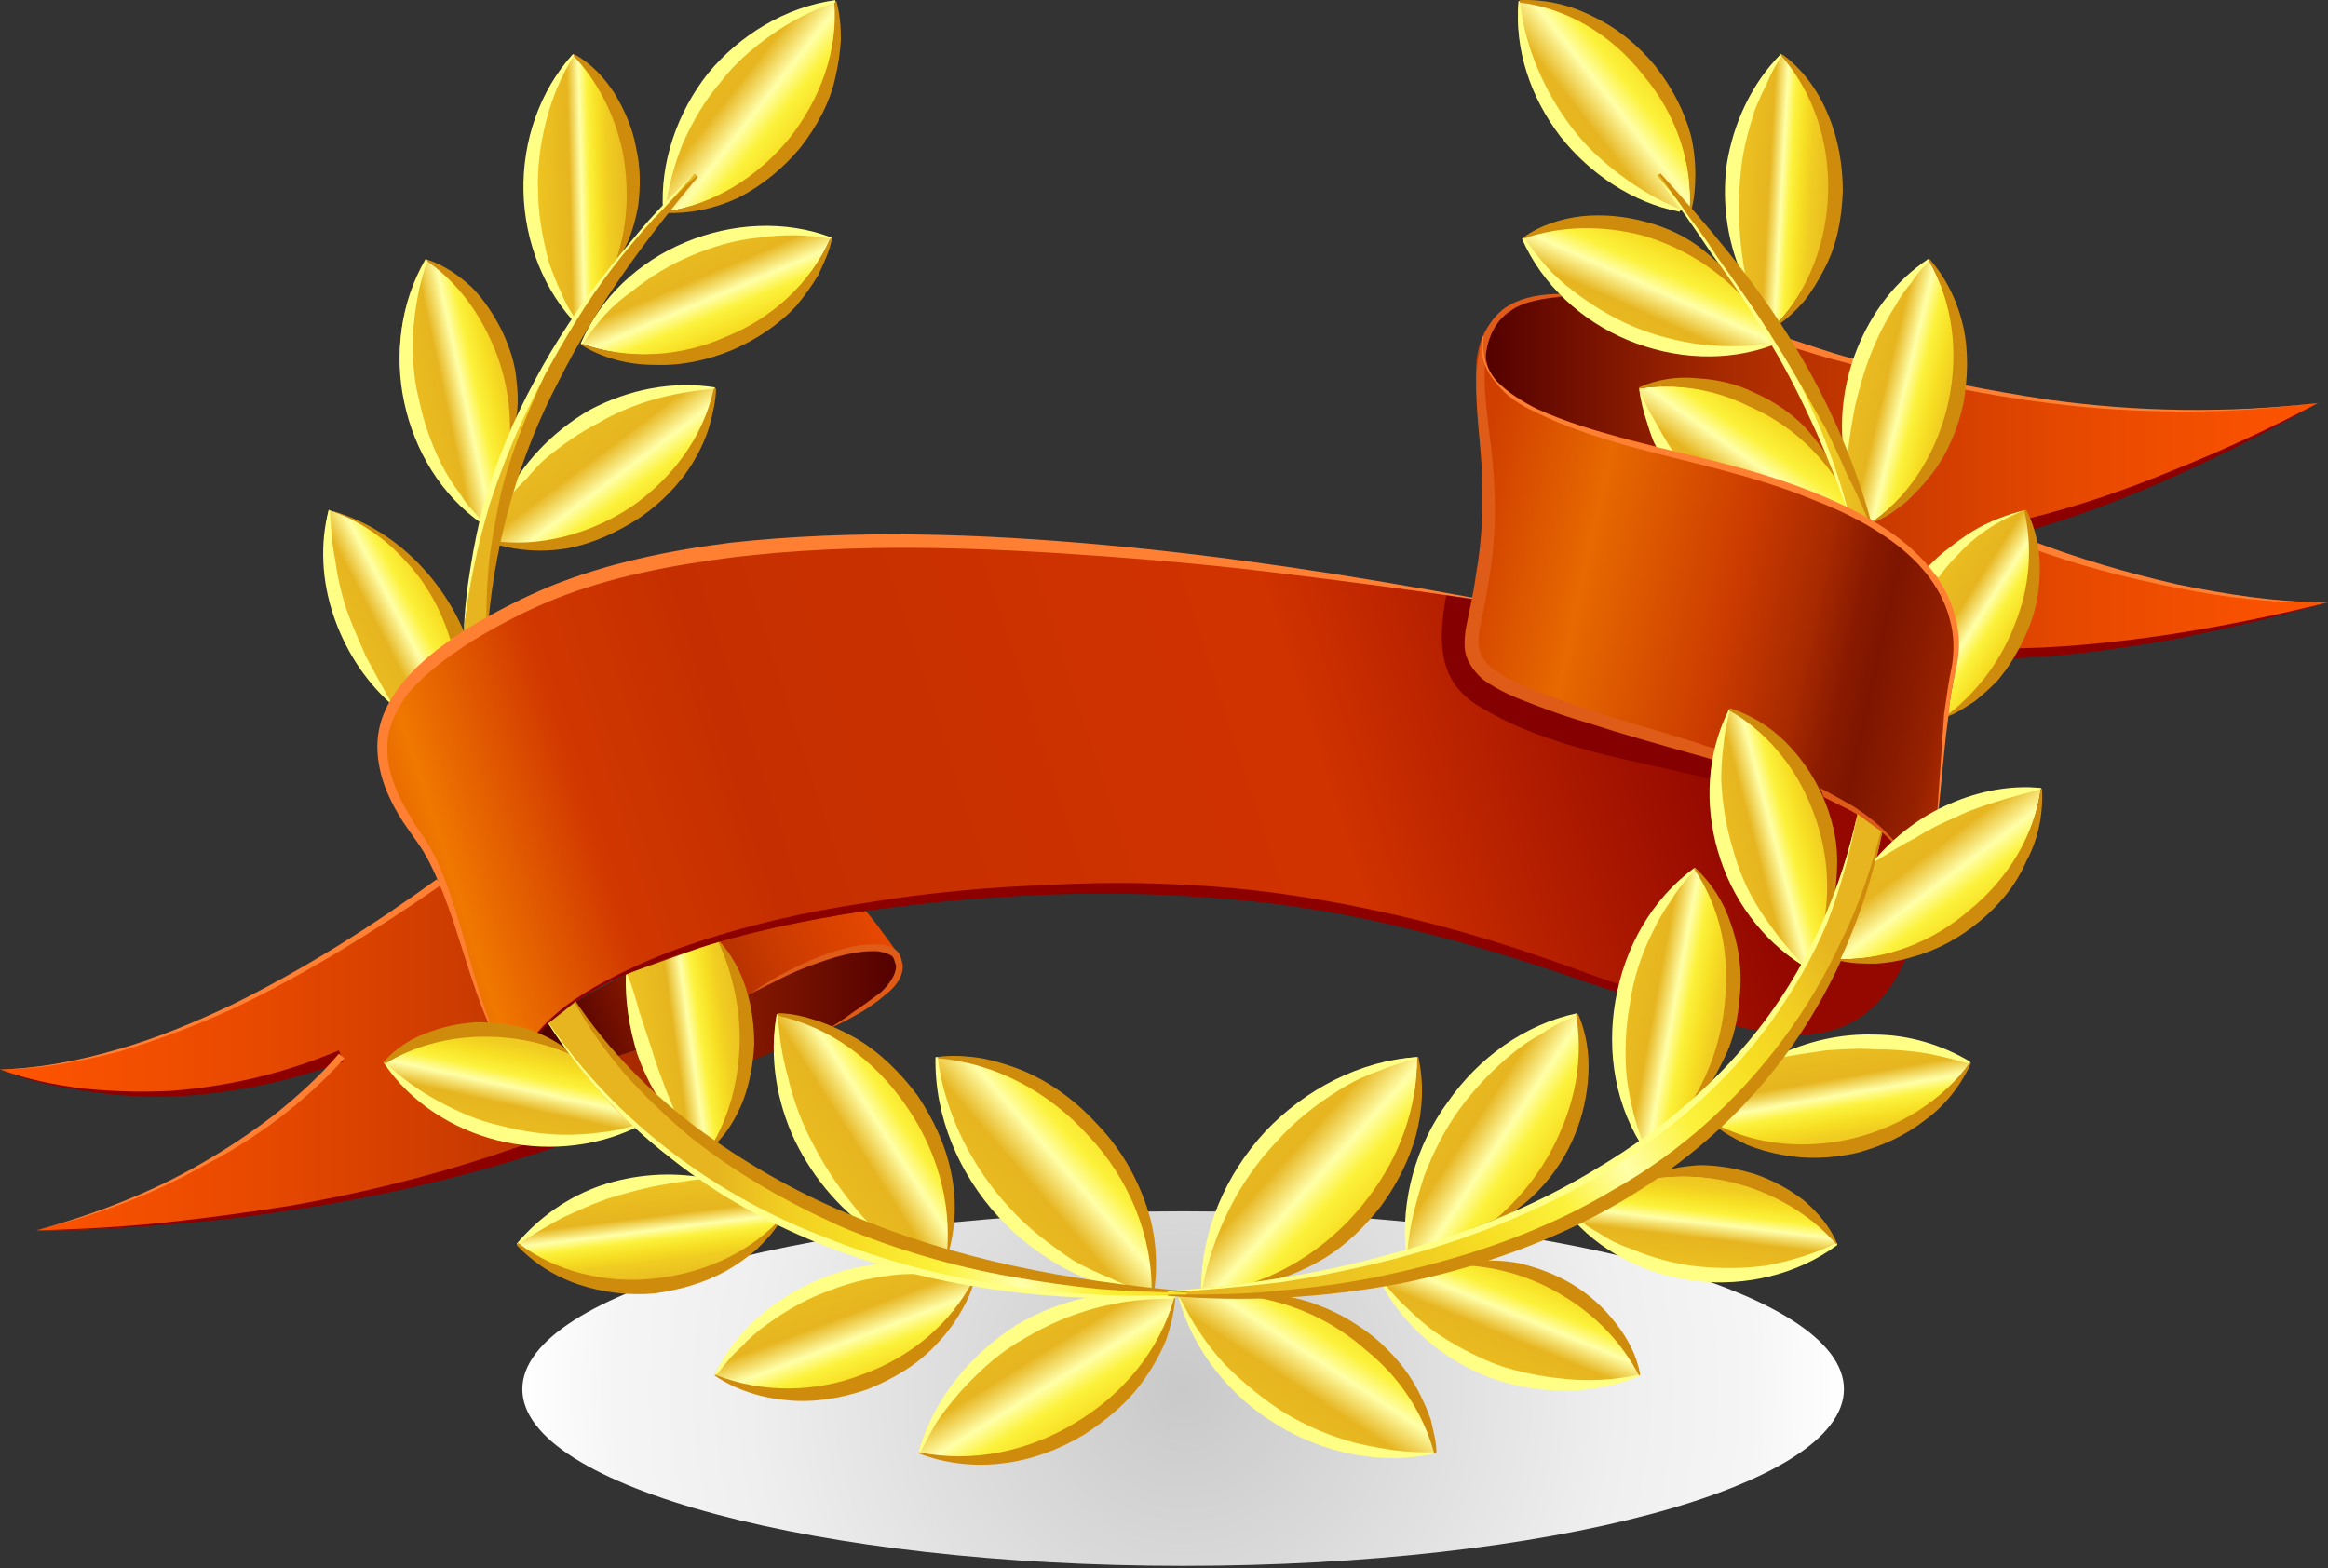 <svg width="187" height="126" viewBox="0 0 187 126" fill="none" xmlns="http://www.w3.org/2000/svg">
<rect x="0" y="0" width="187" height="126" fill="#333333" stroke="none"/>
<path d="M41.505 84.921C42.138 87.815 54.075 84.107 60.223 79.857C65.649 76.059 71.436 74.884 72.25 76.783C73.064 78.772 71.165 80.4 66.192 82.841C66.192 82.841 49.644 89.623 44.037 91.703C24.325 99.118 2.894 98.847 2.894 98.847C19.532 94.687 27.399 84.831 27.399 84.831C12.298 90.98 0 85.916 0 85.916C12.388 85.644 26.043 77.506 35.266 70.815L41.505 84.921Z" fill="url(#paint0_linear_351_2222)"/>
<path d="M41.506 84.921C41.867 87.905 54.075 84.107 60.224 79.857C65.649 76.059 70.894 75.426 72.25 76.782C72.25 76.782 70.351 74.07 69.537 73.165C69.537 73.165 60.133 74.431 53.351 77.054C46.569 79.585 41.415 83.564 41.506 84.921Z" fill="url(#paint1_linear_351_2222)"/>
<path d="M27.58 85.282C23.149 86.91 18.447 87.905 13.745 88.086C11.394 88.146 9.073 87.995 6.782 87.633C4.431 87.272 2.17 86.82 0 85.915C2.17 86.729 4.521 87.181 6.782 87.453C9.133 87.694 11.454 87.754 13.745 87.633C18.447 87.272 22.968 86.187 27.218 84.378L27.58 85.282Z" fill="#8C0000"/>
<path d="M44.58 92.155C38.069 94.415 30.112 96.224 23.42 97.219C19.984 97.761 16.578 98.153 13.202 98.394C9.766 98.665 6.33 98.846 2.894 98.846C6.33 98.756 9.766 98.575 13.202 98.213C16.578 97.852 19.954 97.4 23.33 96.857C30.021 95.681 36.713 93.963 43.042 91.612L44.58 92.155Z" fill="#8C0000"/>
<path d="M60.224 79.857C61.761 78.772 63.389 77.868 65.107 77.144C66.825 76.421 68.724 75.788 70.623 75.878C71.075 75.878 71.527 75.969 71.979 76.33C72.341 76.602 72.431 77.144 72.522 77.596C72.522 78.591 71.798 79.405 71.075 79.947C69.628 81.213 67.91 82.027 66.192 82.841C67.036 82.359 67.819 81.846 68.543 81.304C69.357 80.761 70.08 80.219 70.803 79.676C71.436 79.043 71.979 78.32 71.979 77.596C71.888 77.325 71.798 76.873 71.617 76.782C71.346 76.602 70.984 76.511 70.532 76.421C68.814 76.33 67.005 76.873 65.287 77.506C64.444 77.807 63.599 78.169 62.755 78.591C61.912 79.013 61.068 79.435 60.224 79.857Z" fill="#DE5C17"/>
<path d="M0 85.915C3.255 85.825 6.42 85.192 9.495 84.288C12.66 83.383 15.644 82.118 18.537 80.761C24.415 77.868 29.84 74.431 35.085 70.633L35.447 71.086C30.112 74.793 24.596 78.229 18.718 81.032C15.734 82.389 12.66 83.564 9.585 84.469C6.42 85.282 3.255 85.915 0 85.915Z" fill="#FF8033"/>
<path d="M2.894 98.847C7.505 97.581 12.027 95.862 16.096 93.511C18.206 92.306 20.195 90.979 22.064 89.533C23.872 88.086 25.681 86.458 27.218 84.65L27.67 85.011C26.043 86.82 24.234 88.448 22.335 89.894C20.406 91.341 18.387 92.607 16.276 93.692C12.117 96.043 7.596 97.671 2.894 98.847Z" fill="#FF8033"/>
<path d="M49.192 21.804C51.543 16.017 50.458 8.873 46.027 4.352C40.692 10.229 40.873 20.176 46.298 25.963C47.202 24.517 48.167 23.13 49.192 21.804Z" fill="url(#paint2_linear_351_2222)"/>
<path d="M49.553 20.719C50.458 18.006 50.548 14.931 50.005 12.128C49.373 9.235 48.016 6.522 46.027 4.442L46.117 4.352C47.474 5.075 48.559 6.25 49.373 7.516C50.186 8.873 50.819 10.32 51.091 11.857C51.452 13.394 51.452 14.931 51.272 16.469C51 18.006 50.548 19.543 49.644 20.809L49.553 20.719Z" fill="#CF8C0C"/>
<path d="M46.117 4.442C45.032 6.16 44.308 7.969 43.856 9.777C43.404 11.586 43.133 13.485 43.223 15.383C43.223 17.192 43.585 19.091 44.037 20.899C44.339 21.804 44.7 22.708 45.122 23.612C45.484 24.517 46.026 25.33 46.569 26.144L46.479 26.235C43.675 23.431 42.138 19.362 42.048 15.383C41.957 11.405 43.314 7.336 46.026 4.352L46.117 4.442Z" fill="#FFFF85"/>
<path d="M38.883 41.878C39.486 39.889 40.179 37.929 40.962 36C41.505 30.213 39.063 24.155 34.181 20.809C30.111 27.772 32.282 37.538 38.883 42.059C38.883 41.999 38.883 41.938 38.883 41.878Z" fill="url(#paint3_linear_351_2222)"/>
<path d="M40.963 35.006C41.053 32.293 40.511 29.58 39.335 27.139C38.159 24.607 36.441 22.436 34.181 20.899V20.809C35.627 21.261 36.803 22.075 37.888 23.07C38.883 24.064 39.697 25.33 40.33 26.596C40.963 27.953 41.415 29.309 41.505 30.756C41.686 32.203 41.596 33.649 41.053 35.006H40.963Z" fill="#CF8C0C"/>
<path d="M34.362 20.899C33.639 22.798 33.367 24.697 33.186 26.506C33.096 28.405 33.186 30.304 33.639 32.022C34 33.83 34.633 35.639 35.447 37.266C35.869 38.11 36.381 38.924 36.984 39.708C37.436 40.522 38.16 41.155 38.793 41.969L38.702 42.059C35.447 39.798 33.277 36.181 32.463 32.293C31.649 28.495 32.192 24.245 34.181 20.899H34.362Z" fill="#FFFF85"/>
<path d="M36.713 51.102C35.085 46.399 31.287 42.421 26.404 40.974C25.139 46.49 27.218 52.548 31.378 56.437L36.713 51.102Z" fill="url(#paint4_linear_351_2222)"/>
<path d="M26.495 40.974C26.585 42.421 26.676 43.777 26.947 45.133C27.128 46.46 27.429 47.756 27.851 49.022C28.303 50.288 28.846 51.463 29.388 52.729C30.021 53.905 30.654 55.08 31.378 56.346L31.287 56.437C29.208 54.538 27.67 52.096 26.766 49.383C25.862 46.671 25.681 43.687 26.404 40.974H26.495Z" fill="#FFFF85"/>
<path d="M36.17 51.373C35.446 49.022 34.271 46.852 32.553 45.043C30.925 43.234 28.845 41.788 26.404 40.974C31.287 42.24 35.356 46.128 37.345 50.921L36.17 51.373Z" fill="#CF8C0C"/>
<path d="M46.659 27.591C54.164 30.394 63.569 26.506 66.734 19.091C59.228 16.288 49.914 20.267 46.659 27.591Z" fill="url(#paint5_linear_351_2222)"/>
<path d="M46.659 27.591C50.457 28.948 54.707 28.676 58.324 27.049C61.941 25.602 65.106 22.799 66.734 19.091L66.824 19.182C66.643 20.176 66.191 21.081 65.739 22.075C65.196 22.98 64.594 23.824 63.93 24.607C62.484 26.145 60.675 27.32 58.776 28.134C56.787 28.948 54.707 29.4 52.537 29.309C50.457 29.309 48.377 28.767 46.659 27.682V27.591Z" fill="#CF8C0C"/>
<path d="M66.734 19.181C64.744 18.82 62.845 18.82 60.946 19.091C59.047 19.272 57.239 19.814 55.521 20.538C53.803 21.261 52.175 22.256 50.728 23.431C49.945 23.974 49.221 24.607 48.558 25.33C47.925 26.054 47.292 26.868 46.75 27.681L46.659 27.591C48.196 23.884 51.361 20.99 55.069 19.453C58.776 17.916 63.026 17.644 66.824 19.091L66.734 19.181Z" fill="#FFFF85"/>
<path d="M41.325 38.804C40.963 39.949 40.662 41.095 40.421 42.24C40.3 42.662 40.18 43.114 40.059 43.596C47.836 44.41 55.793 38.804 57.421 31.208C51.181 30.213 44.671 33.559 41.325 38.804Z" fill="url(#paint6_linear_351_2222)"/>
<path d="M39.426 43.416C43.314 44.049 47.474 42.873 50.729 40.703C53.984 38.442 56.516 35.096 57.33 31.208H57.511C57.511 32.203 57.24 33.288 56.968 34.283C56.667 35.247 56.245 36.182 55.702 37.086C54.617 38.894 53.08 40.432 51.362 41.607C49.553 42.783 47.564 43.687 45.575 44.049C43.495 44.41 41.325 44.23 39.426 43.596V43.416Z" fill="#CF8C0C"/>
<path d="M57.42 31.208C55.702 31.389 53.984 31.66 52.447 32.112C50.909 32.564 49.372 33.197 48.016 34.011C46.569 34.735 45.212 35.729 43.947 36.724C43.344 37.267 42.771 37.869 42.228 38.532C41.596 39.075 41.053 39.798 40.51 40.431L40.42 40.341C41.867 37.267 44.399 34.644 47.383 32.926C50.457 31.298 53.984 30.575 57.42 31.118V31.208Z" fill="#FFFF85"/>
<path d="M53.351 17.011C61.309 16.017 67.729 8.15 67.096 0.102C59.139 1.187 52.718 9.054 53.351 17.011Z" fill="url(#paint7_linear_351_2222)"/>
<path d="M53.351 17.011C57.329 16.469 60.856 14.208 63.388 11.134C65.829 8.059 67.367 4.081 67.005 0.102H67.186C67.457 1.096 67.547 2.091 67.547 3.176C67.487 4.201 67.336 5.226 67.095 6.251C66.643 8.331 65.558 10.229 64.292 11.857C62.936 13.485 61.308 14.841 59.409 15.836C57.51 16.74 55.43 17.192 53.351 17.102V17.011Z" fill="#CF8C0C"/>
<path d="M67.096 0.192C65.197 0.825 63.479 1.729 61.941 2.814C60.404 3.9 58.957 5.165 57.872 6.612C56.606 8.059 55.702 9.687 54.888 11.405C54.526 12.309 54.225 13.213 53.984 14.118C53.713 15.112 53.532 16.017 53.441 17.011H53.261C52.989 13.033 54.436 8.963 56.877 5.889C59.41 2.814 63.117 0.554 67.096 0.011V0.192Z" fill="#FFFF85"/>
<path d="M37.255 50.831C37.556 47.816 38.099 44.832 38.883 41.879C40.42 36.543 42.771 31.48 45.664 26.868C48.648 22.256 52.085 18.006 55.792 13.937L55.973 14.118C52.537 18.277 49.191 22.618 46.478 27.32C43.766 32.022 41.595 36.995 40.42 42.24C39.817 44.712 39.395 47.184 39.154 49.655L37.255 50.831Z" fill="url(#paint8_linear_351_2222)"/>
<path d="M37.255 50.831C37.315 49.082 37.496 47.334 37.797 45.586C38.069 43.868 38.43 42.059 38.883 40.432C39.877 36.995 41.234 33.74 42.952 30.575C44.579 27.501 46.569 24.517 48.739 21.804C49.824 20.418 50.939 19.061 52.085 17.735C53.29 16.409 54.526 15.143 55.792 13.937C51.09 19.182 46.75 24.698 43.404 30.847C41.776 33.921 40.42 37.176 39.335 40.522C38.34 43.868 37.617 47.304 37.255 50.831Z" fill="#FFFF85"/>
<path d="M56.064 14.208C51.814 19.272 47.835 24.697 44.851 30.665C41.777 36.543 39.878 43.054 39.245 49.745L39.064 49.655C39.064 48.027 39.154 46.309 39.335 44.681C39.576 42.993 39.878 41.305 40.239 39.617C41.053 36.362 42.319 33.197 43.766 30.123C45.394 27.139 47.112 24.245 49.192 21.532C50.217 20.206 51.301 18.91 52.447 17.644C53.623 16.468 54.708 15.203 55.974 14.117L56.064 14.208Z" fill="#CF8C0C"/>
<path style="mix-blend-mode:multiply" d="M148.117 111.597C148.117 119.464 124.335 125.793 95.037 125.793C65.739 125.793 41.957 119.464 41.957 111.597C41.957 103.73 65.739 97.309 95.037 97.309C124.335 97.309 148.117 103.73 148.117 111.597Z" fill="url(#paint9_radial_351_2222)"/>
<path d="M57.421 91.703C60.224 86.82 60.133 80.581 57.692 75.607L50.367 78.23C50.277 81.756 51.181 85.283 52.99 88.267C54.376 89.472 55.853 90.618 57.421 91.703Z" fill="url(#paint10_linear_351_2222)"/>
<path d="M57.149 92.065C58.596 89.623 59.319 86.82 59.41 83.926C59.5 81.123 58.867 78.23 57.691 75.607H57.782C58.777 76.692 59.5 78.049 59.952 79.496C60.404 80.942 60.585 82.48 60.585 83.926C60.495 85.464 60.223 87.001 59.681 88.448C59.138 89.804 58.324 91.16 57.239 92.155L57.149 92.065Z" fill="#CF8C0C"/>
<path d="M50.367 78.229C50.819 79.314 51.091 80.309 51.362 81.304C51.724 82.298 51.995 83.293 52.357 84.288C52.628 85.282 52.99 86.187 53.351 87.181C53.713 88.176 54.165 89.08 54.527 90.165L54.437 90.256C52.99 88.628 51.905 86.729 51.181 84.65C50.548 82.57 50.187 80.4 50.277 78.229H50.367Z" fill="#FFFF85"/>
<path d="M152.186 67.83C150.649 66.022 148.117 64.575 144.952 63.4L137.628 60.958C136.543 60.596 135.397 60.265 134.191 59.963C119.362 55.713 117.101 54.538 117.824 50.378C118.005 49.565 118.186 48.841 118.367 48.118C82.92 41.426 56.606 41.245 42.229 48.118C27.851 54.99 28.755 60.958 33.457 67.378C36.261 71.357 37.255 78.049 39.697 83.203L42.681 83.655C46.027 78.772 59.771 72.804 84.096 71.809C114.569 70.543 128.585 81.213 142.782 83.022C148.569 83.745 151.644 80.761 153.362 76.33V70.181L152.186 67.83Z" fill="url(#paint11_linear_351_2222)"/>
<path d="M137.447 62.586C131.207 61.048 124.425 60.144 118.91 56.798C115.292 54.719 115.564 51.192 116.197 47.666L118.367 48.118C117.734 50.921 117.553 53.362 120.356 54.99C125.058 57.703 130.936 58.788 136.181 60.325C136.663 60.446 137.175 60.596 137.718 60.777L137.447 62.586Z" fill="#850000"/>
<path d="M118.277 48.117C113.394 47.394 108.45 46.731 103.447 46.128C98.473 45.495 93.59 45.043 88.617 44.681C78.67 43.958 68.633 43.596 58.867 44.772C53.984 45.405 49.101 46.309 44.58 48.117C42.319 49.022 40.059 50.197 37.979 51.463C35.989 52.729 34 54.176 32.553 55.984C31.92 56.979 31.378 57.974 31.197 59.059C31.016 60.144 31.106 61.32 31.468 62.405C31.83 63.58 32.372 64.665 33.005 65.66C33.277 66.203 33.638 66.655 34 67.197C34.362 67.74 34.723 68.373 34.995 68.915C37.165 73.618 37.798 78.591 39.787 83.203H39.697C37.527 78.681 36.713 73.618 34.452 69.187C33.91 68.102 33.096 67.107 32.372 66.022C31.739 65.027 31.106 63.852 30.745 62.676C30.383 61.5 30.202 60.234 30.383 58.968C30.564 57.703 31.106 56.527 31.83 55.532C33.277 53.453 35.356 51.915 37.436 50.559C39.606 49.233 41.837 48.087 44.128 47.123C48.83 45.224 53.713 44.229 58.686 43.596C68.633 42.511 78.761 42.873 88.707 43.777C98.654 44.681 108.511 46.218 118.367 48.027L118.277 48.117Z" fill="#FF8033"/>
<path d="M130.394 79.857C129.429 79.556 128.495 79.254 127.591 78.953C122.979 77.325 118.277 75.878 113.484 74.703C108.722 73.497 103.899 72.683 99.016 72.261C89.25 71.357 79.394 71.809 69.628 73.165C64.835 73.889 59.952 74.884 55.341 76.421C52.99 77.144 50.639 78.049 48.468 79.134C46.389 80.309 44.218 81.665 42.772 83.655L42.681 83.564C44.128 81.575 46.208 80.128 48.378 78.953C50.548 77.777 52.809 76.782 55.16 75.969C59.862 74.341 64.655 73.256 69.537 72.532C74.421 71.719 79.394 71.267 84.277 71.086C89.25 70.814 94.133 70.905 99.107 71.357C103.99 71.809 108.873 72.713 113.756 73.889C118.548 75.064 123.25 76.602 127.862 78.32C128.706 78.621 129.58 78.923 130.484 79.224L130.394 79.857Z" fill="#8C0000"/>
<path d="M119.904 25.782C123.612 20.267 147.303 28.676 148.931 29.128L156.888 30.937C167.83 33.197 176.601 33.469 186.186 32.383C186.186 32.383 174.069 39.256 162.947 42.15L163.037 43.687C163.037 43.687 174.702 48.389 187 48.389C187 48.389 172.441 52.458 160.777 52.548C160.777 52.548 157.883 52.548 157.25 52.458C157.25 52.458 156.165 43.868 142.872 39.708C129.489 35.639 114.931 33.288 119.904 25.782Z" fill="url(#paint12_linear_351_2222)"/>
<path d="M119.904 25.782C116.92 32.836 125.963 33.921 138.713 37.357C148.66 40.07 159.149 44.862 156.979 54.267C156.346 57.07 156.075 61.048 155.623 65.118L152.186 67.83C150.649 66.022 148.117 64.575 144.952 63.4L137.628 60.958C136.543 60.596 135.397 60.265 134.192 59.963C119.362 55.713 117.101 54.538 117.825 50.378C118.638 46.309 119.633 43.506 118.91 34.825C118.548 31.118 118.006 27.862 119.904 25.782Z" fill="url(#paint13_linear_351_2222)"/>
<path d="M186.186 32.384C182.509 34.494 178.741 36.423 174.883 38.171C171.085 39.889 167.107 41.426 163.037 42.602L162.766 41.698C166.835 40.703 170.814 39.346 174.702 37.719C178.621 36.151 182.449 34.373 186.186 32.384Z" fill="#8C0000"/>
<path d="M149.292 29.4L148.569 29.219C146.76 28.767 145.042 28.224 143.324 27.681L143.505 27.139C145.223 27.681 146.941 28.314 148.659 28.767L149.564 28.947L149.292 29.4Z" fill="#FF8033"/>
<path d="M157.34 30.846C159.752 31.328 162.163 31.75 164.574 32.112C171.718 33.107 179.042 33.197 186.186 32.383C179.042 33.288 171.718 33.288 164.574 32.383C162.163 32.082 159.752 31.69 157.34 31.208V30.846Z" fill="#FF8033"/>
<path d="M187 48.389C182.72 49.595 178.41 50.619 174.069 51.463C169.729 52.187 165.298 52.82 160.867 52.91V52.096C165.208 52.096 169.638 51.644 173.979 51.011C178.319 50.348 182.66 49.474 187 48.389Z" fill="#8C0000"/>
<path d="M163.127 43.416C166.925 44.863 170.904 46.038 174.882 46.942C178.861 47.756 182.84 48.389 186.999 48.389C182.84 48.48 178.771 48.028 174.792 47.214C170.723 46.4 166.835 45.405 162.946 43.958L163.127 43.416Z" fill="#FF8033"/>
<path d="M137.628 61.048C137.085 60.868 136.573 60.717 136.09 60.596C133.197 59.782 130.303 58.969 127.5 58.064C126.053 57.642 124.636 57.16 123.25 56.618C121.803 56.075 120.447 55.532 119.181 54.628C118.638 54.176 118.096 53.543 117.824 52.82C117.553 52.096 117.644 51.282 117.734 50.559C118.005 49.112 118.367 47.666 118.548 46.219C119.09 43.235 119.181 40.251 119 37.267C118.819 34.282 118.277 31.299 118.819 28.314C119 26.868 119.814 25.421 121.08 24.607C122.436 23.793 123.973 23.612 125.42 23.612L125.601 23.793C124.154 23.974 122.436 24.155 121.351 24.969C120.175 25.692 119.542 27.049 119.362 28.405C119 31.299 119.633 34.192 119.904 37.176C120.176 40.251 120.175 43.325 119.633 46.309C119.452 47.846 119.09 49.293 118.819 50.74C118.638 52.096 118.91 52.91 119.904 53.724C120.899 54.447 122.255 55.08 123.612 55.623C124.998 56.105 126.385 56.587 127.771 57.07C130.574 57.974 133.468 58.788 136.362 59.692C136.844 59.873 137.326 60.024 137.808 60.144L137.628 61.048Z" fill="#DE5C17"/>
<path d="M146.218 63.309C147.123 63.791 147.997 64.274 148.841 64.756C150.107 65.57 151.373 66.564 152.277 67.74L152.186 67.83C151.192 66.745 149.926 65.841 148.66 65.118C147.936 64.756 147.213 64.394 146.49 64.032L146.218 63.309Z" fill="#DE5C17"/>
<path d="M142.781 25.963C148.207 20.176 148.388 10.229 143.053 4.352C138.622 8.873 137.537 16.017 139.888 21.804C140.913 23.13 141.877 24.517 142.781 25.963Z" fill="url(#paint14_linear_351_2222)"/>
<path d="M140.25 22.798C138.803 19.814 138.261 16.469 138.713 13.123C139.255 9.868 140.702 6.703 143.053 4.352L143.144 4.442C142.692 5.165 142.239 5.889 141.968 6.612C141.606 7.336 141.275 8.059 140.973 8.782C140.521 10.229 140.069 11.767 139.888 13.304C139.707 14.841 139.617 16.378 139.707 18.006C139.798 19.543 139.979 21.171 140.34 22.798H140.25Z" fill="#FFFF85"/>
<path d="M143.144 4.352C144.771 5.527 146.037 7.245 146.851 9.235C147.665 11.133 148.027 13.304 148.027 15.383C147.936 17.554 147.575 19.634 146.58 21.532C146.098 22.497 145.555 23.371 144.952 24.155C144.229 24.969 143.505 25.692 142.601 26.235V26.144C145.314 23.341 146.761 19.362 146.851 15.383C146.942 11.405 145.676 7.426 143.053 4.442L143.144 4.352Z" fill="#CF8C0C"/>
<path d="M154.899 20.809C150.106 24.155 147.574 30.213 148.117 35.91C148.9 37.839 149.594 39.768 150.197 41.697L150.468 41.878C156.888 37.357 158.968 27.681 154.899 20.809Z" fill="url(#paint15_linear_351_2222)"/>
<path d="M154.99 20.809C156.346 22.346 157.25 24.245 157.702 26.234C158.154 28.314 158.064 30.394 157.702 32.474C157.25 34.463 156.436 36.453 155.17 38.08C154.507 38.924 153.814 39.678 153.091 40.341C152.277 40.974 151.463 41.607 150.468 41.968V41.878C153.633 39.617 155.713 36 156.527 32.203C157.341 28.405 156.888 24.245 154.899 20.899L154.99 20.809Z" fill="#CF8C0C"/>
<path d="M148.207 37.085C147.665 34.011 148.026 30.846 149.202 27.953C150.377 25.059 152.276 22.527 154.899 20.809L154.989 20.899C154.446 21.532 153.904 22.075 153.542 22.708C153.06 23.25 152.638 23.853 152.276 24.516C151.462 25.782 150.829 27.048 150.287 28.405C149.744 29.761 149.383 31.117 149.021 32.564C148.75 34.011 148.478 35.458 148.388 37.085H148.207Z" fill="#FFFF85"/>
<path d="M162.676 40.974C159.782 41.878 157.16 43.687 155.261 46.038C156.979 48.298 157.702 51.011 156.979 54.266C156.798 55.231 156.617 56.316 156.436 57.522C161.41 53.724 164.122 47.032 162.676 40.974Z" fill="url(#paint16_linear_351_2222)"/>
<path d="M162.766 40.974C163.489 42.33 163.851 44.048 163.851 45.676C163.851 47.304 163.58 48.931 162.947 50.469C162.314 52.006 161.5 53.453 160.415 54.719C159.812 55.321 159.209 55.864 158.606 56.346C157.883 56.798 157.25 57.251 156.526 57.522L156.436 57.431C158.878 55.532 160.776 53.001 161.862 50.107C163.037 47.213 163.308 43.958 162.585 40.974H162.766Z" fill="#CF8C0C"/>
<path d="M154.809 45.586C155.351 45.043 155.894 44.501 156.527 44.048C157.13 43.566 157.762 43.114 158.426 42.692C159.782 41.878 161.229 41.336 162.676 40.974C161.229 41.516 159.963 42.24 158.787 43.144C158.185 43.626 157.642 44.139 157.16 44.681C156.617 45.224 156.165 45.766 155.713 46.399L154.809 45.586Z" fill="#FFFF85"/>
<path d="M148.298 40.793C148.117 40.07 147.906 39.376 147.665 38.713C144.319 33.469 137.899 30.213 131.66 31.208C132.112 33.017 132.835 34.644 133.83 36.181C135.397 36.543 137.025 36.935 138.713 37.357C142.059 38.261 145.495 39.346 148.479 40.883L148.298 40.793Z" fill="url(#paint17_linear_351_2222)"/>
<path d="M131.66 31.117C133.106 30.485 134.734 30.213 136.362 30.394C137.989 30.485 139.527 30.846 140.973 31.57C142.42 32.203 143.777 33.107 144.952 34.282C145.495 34.885 145.977 35.488 146.399 36.091C146.851 36.814 147.213 37.447 147.484 38.261L147.394 38.352C145.676 35.82 143.234 33.83 140.521 32.655C137.809 31.298 134.734 30.756 131.66 31.208V31.117Z" fill="#CF8C0C"/>
<path d="M133.378 36.453C133.106 36.001 132.926 35.73 132.745 35.277C132.564 34.795 132.413 34.343 132.293 33.921C131.991 33.017 131.78 32.112 131.66 31.208C131.961 32.052 132.353 32.866 132.835 33.65C133.287 34.464 133.92 35.639 134.463 36.362L133.378 36.453Z" fill="#FFFF85"/>
<path d="M135.729 17.011C127.771 16.017 121.351 8.15 121.984 0.102C130.032 1.187 136.362 9.054 135.729 17.011Z" fill="url(#paint18_linear_351_2222)"/>
<path d="M122.074 0.011C124.064 -0.079 126.143 0.373 128.042 1.368C129.941 2.272 131.569 3.628 132.925 5.256C134.282 6.974 135.276 8.873 135.819 10.862C136.06 11.887 136.181 12.942 136.181 14.027C136.181 15.022 136.09 16.107 135.819 17.011H135.729C136 13.033 134.553 9.054 132.021 6.07C129.58 2.905 125.963 0.644 121.984 0.192L122.074 0.011Z" fill="#CF8C0C"/>
<path d="M134.915 17.011C131.117 16.288 127.681 13.937 125.33 10.953C122.978 7.878 121.622 3.99 121.984 0.102H122.074C122.255 1.096 122.345 2.001 122.617 2.905C122.858 3.809 123.159 4.683 123.521 5.527C124.244 7.245 125.149 8.783 126.234 10.229C127.319 11.676 128.675 12.942 130.122 14.027C131.569 15.112 133.196 16.107 135.005 16.831L134.915 17.011Z" fill="#FFFF85"/>
<path d="M142.421 27.591C134.915 30.394 125.602 26.506 122.346 19.091C129.852 16.288 139.165 20.267 142.421 27.591Z" fill="url(#paint19_linear_351_2222)"/>
<path d="M142.511 27.682C138.713 29.128 134.463 28.857 130.755 27.32C127.048 25.783 123.883 22.889 122.255 19.182L122.436 19.091C122.979 19.905 123.612 20.719 124.245 21.442C124.908 22.166 125.601 22.799 126.325 23.341C127.862 24.517 129.489 25.512 131.208 26.235C132.926 26.958 134.734 27.41 136.633 27.682C138.532 27.863 140.431 27.863 142.42 27.591L142.511 27.682Z" fill="#FFFF85"/>
<path d="M122.346 19.091C123.703 18.096 125.421 17.554 127.048 17.373C128.766 17.192 130.575 17.373 132.203 17.825C133.921 18.277 135.458 19 136.814 20.085C137.477 20.628 138.11 21.201 138.713 21.804C139.256 22.437 139.798 23.16 140.16 23.883L140.07 23.974C137.899 21.532 135.006 19.814 131.931 18.91C128.766 18.096 125.421 18.096 122.346 19.181V19.091Z" fill="#CF8C0C"/>
<path d="M148.297 40.793C147.031 36.091 145.133 31.57 142.601 27.32C139.888 22.618 136.633 18.277 133.106 14.118L133.287 13.937C136.994 18.006 140.521 22.256 143.414 26.868C146.399 31.48 148.75 36.543 150.196 41.879L148.297 40.793Z" fill="url(#paint20_linear_351_2222)"/>
<path d="M148.297 40.793C147.875 39.527 147.423 38.322 146.941 37.176C146.459 35.971 145.946 34.795 145.404 33.65C144.319 31.299 143.143 29.038 141.787 26.868C140.521 24.698 139.074 22.527 137.537 20.448C136.813 19.362 136.09 18.307 135.367 17.283C134.583 16.258 133.829 15.203 133.106 14.118C136.452 18.096 139.617 22.166 142.239 26.596C144.952 31.027 147.032 35.82 148.388 40.793H148.297Z" fill="#FFFF85"/>
<path d="M133.378 13.937C137.085 18.006 140.612 22.166 143.596 26.868C146.489 31.48 148.84 36.543 150.287 41.879H150.106C149.564 40.612 149.021 39.347 148.388 38.171C147.846 36.905 147.273 35.669 146.67 34.464C145.314 32.112 144.048 29.762 142.601 27.501C141.154 25.15 139.617 22.98 137.989 20.719C137.266 19.573 136.482 18.458 135.638 17.373C134.915 16.288 134.011 15.113 133.287 14.027L133.378 13.937Z" fill="#CF8C0C"/>
<path d="M119.181 27.049C119 28.405 119.362 29.671 120.266 30.666C121.17 31.57 122.346 32.293 123.431 32.836C125.782 33.921 128.314 34.644 130.846 35.368C135.91 36.634 140.973 37.628 145.856 39.618C148.298 40.612 150.649 41.788 152.638 43.325C154.718 44.953 156.527 47.123 157.069 49.655C157.431 50.921 157.431 52.277 157.16 53.543C156.888 54.809 156.617 56.075 156.527 57.432C156.165 59.964 155.984 62.586 155.713 65.118H155.622C155.803 62.586 155.984 59.964 156.165 57.341C156.346 56.075 156.527 54.719 156.798 53.453C156.979 52.277 156.979 51.011 156.617 49.745C155.984 47.304 154.356 45.315 152.367 43.777C150.378 42.24 148.027 41.065 145.676 40.16C140.883 38.171 135.729 37.176 130.755 35.82C128.223 35.096 125.691 34.283 123.34 33.107C122.165 32.565 120.989 31.841 120.176 30.756C119.271 29.761 118.819 28.405 119.09 27.049H119.181Z" fill="#FF8033"/>
<path d="M55.974 94.596C50.638 93.963 45.032 95.772 41.505 99.931C47.654 104.453 57.059 103.639 62.394 98.304C60.163 97.219 58.023 95.983 55.974 94.596Z" fill="url(#paint21_linear_351_2222)"/>
<path d="M56.516 94.687C55.16 94.867 53.803 95.048 52.447 95.32C51.181 95.591 49.915 95.953 48.739 96.314C47.474 96.766 46.298 97.309 45.122 97.852C43.947 98.484 42.771 99.208 41.596 99.931H41.505C43.314 97.761 45.665 96.133 48.287 95.229C51 94.325 53.803 94.144 56.516 94.596V94.687Z" fill="#FFFF85"/>
<path d="M41.596 99.841C44.67 102.192 48.649 103.097 52.356 102.735C56.154 102.373 59.952 100.836 62.575 98.033L62.665 98.123C62.122 99.027 61.489 99.66 60.766 100.384C59.982 101.047 59.169 101.62 58.325 102.102C56.516 103.097 54.527 103.639 52.537 103.91C50.458 104.091 48.378 103.82 46.479 103.187C44.58 102.554 42.862 101.469 41.505 100.022L41.596 99.841Z" fill="#CF8C0C"/>
<path d="M70.984 101.649C65.378 102.102 59.952 105.357 57.42 110.421C64.745 113.586 74.149 110.24 77.947 103.277C75.596 102.855 73.275 102.313 70.984 101.649Z" fill="url(#paint22_linear_351_2222)"/>
<path d="M78.218 102.825C76.229 102.373 74.24 102.283 72.341 102.373C70.442 102.554 68.543 102.916 66.734 103.639C64.926 104.272 63.298 105.176 61.67 106.352C60.887 106.894 60.163 107.527 59.5 108.251C58.777 108.884 58.144 109.698 57.511 110.511L57.42 110.421C59.139 106.714 62.575 104.001 66.373 102.554C70.17 101.107 74.511 101.017 78.309 102.644L78.218 102.825Z" fill="#FFFF85"/>
<path d="M57.42 110.421C61.218 111.958 65.559 111.868 69.266 110.421C73.064 109.064 76.41 106.352 78.218 102.735H78.309C78.037 103.82 77.585 104.724 77.043 105.628C76.5 106.532 75.837 107.376 75.053 108.16C73.607 109.697 71.708 110.782 69.718 111.596C67.638 112.32 65.468 112.681 63.389 112.501C61.218 112.32 59.139 111.687 57.42 110.511V110.421Z" fill="#CF8C0C"/>
<path d="M87.713 104.272C81.293 105.538 75.596 110.331 73.788 116.66C82.468 118.559 92.053 112.772 94.405 104.272C94.163 104.212 93.922 104.182 93.681 104.182C91.692 104.302 89.703 104.332 87.713 104.272Z" fill="url(#paint23_linear_351_2222)"/>
<path d="M94.405 104.362C92.144 104.272 90.064 104.543 87.984 105.086C85.995 105.628 84.096 106.442 82.288 107.527C80.479 108.522 78.942 109.878 77.495 111.416C76.772 112.199 76.109 113.013 75.506 113.857C74.873 114.761 74.421 115.756 73.878 116.751L73.788 116.66C74.963 112.41 77.947 108.793 81.655 106.442C85.452 104.181 90.064 103.277 94.405 104.181V104.362Z" fill="#FFFF85"/>
<path d="M73.788 116.66C78.128 117.564 82.649 116.57 86.357 114.309C90.155 112.048 93.139 108.522 94.314 104.272H94.405C94.314 105.447 94.043 106.532 93.681 107.617C93.259 108.642 92.717 109.637 92.053 110.602C90.788 112.5 88.979 114.038 86.99 115.304C85 116.479 82.83 117.293 80.479 117.564C78.218 117.836 75.867 117.564 73.788 116.75V116.66Z" fill="#CF8C0C"/>
<path d="M68.814 97.851C71.165 98.876 73.606 99.75 76.138 100.474C76.862 91.974 70.803 83.293 62.394 81.484C61.399 87.543 64.112 93.963 68.814 97.851Z" fill="url(#paint24_linear_351_2222)"/>
<path d="M76.048 100.836C76.5 96.495 75.144 92.155 72.702 88.719C70.261 85.192 66.644 82.479 62.394 81.575L62.484 81.394C63.569 81.394 64.654 81.666 65.739 82.027C66.764 82.389 67.759 82.841 68.723 83.384C70.713 84.559 72.34 86.187 73.697 87.995C74.963 89.894 75.957 91.974 76.409 94.235C76.862 96.405 76.771 98.666 76.138 100.836H76.048Z" fill="#CF8C0C"/>
<path d="M62.484 81.484C62.575 83.293 62.846 84.921 63.298 86.548C63.66 88.116 64.202 89.653 64.926 91.16C65.649 92.607 66.463 94.053 67.458 95.41C67.94 96.073 68.452 96.736 68.995 97.399C69.537 98.032 70.171 98.665 70.803 99.298L70.713 99.389C67.729 97.49 65.378 94.777 63.841 91.612C62.394 88.538 61.761 84.921 62.394 81.484H62.484Z" fill="#FFFF85"/>
<path d="M88.255 103.006C89.702 103.187 91.149 103.368 92.596 103.549C92.505 94.144 84.548 85.644 75.234 84.921C75.053 92.969 80.75 100.384 88.255 103.006Z" fill="url(#paint25_linear_351_2222)"/>
<path d="M92.505 103.91C92.596 99.208 90.606 94.596 87.441 91.251C84.276 87.724 79.936 85.373 75.234 85.011V84.921C76.409 84.74 77.675 84.83 78.851 85.011C80.057 85.252 81.232 85.614 82.377 86.096C84.638 87.091 86.627 88.628 88.255 90.437C89.973 92.245 91.239 94.415 92.053 96.767C92.867 99.027 93.048 101.559 92.686 103.91H92.505Z" fill="#CF8C0C"/>
<path d="M75.325 84.921C75.596 87.272 76.32 89.442 77.314 91.522C78.309 93.511 79.575 95.41 81.112 97.038C82.559 98.666 84.368 100.022 86.266 101.288C87.231 101.83 88.256 102.313 89.341 102.735C90.335 103.277 91.421 103.549 92.596 103.82V104.001C87.894 103.639 83.463 101.288 80.208 97.761C77.043 94.325 75.054 89.713 75.144 84.921H75.325Z" fill="#FFFF85"/>
<path d="M49.191 88.809C47.986 87.483 46.84 86.097 45.755 84.65C41.053 82.57 35.266 82.66 30.835 85.373C35.175 91.612 44.218 93.783 51 90.527C50.397 89.985 49.794 89.412 49.191 88.809Z" fill="url(#paint26_linear_351_2222)"/>
<path d="M45.936 84.74C43.495 83.655 40.872 83.203 38.34 83.293C35.718 83.383 33.096 84.107 30.925 85.463L30.835 85.282C31.739 84.288 32.915 83.474 34.181 83.022C35.537 82.479 36.893 82.208 38.25 82.117C39.697 82.117 41.053 82.298 42.409 82.66C43.675 83.112 44.941 83.745 45.936 84.649V84.74Z" fill="#CF8C0C"/>
<path d="M30.925 85.373C32.282 86.639 33.819 87.724 35.356 88.538C36.894 89.352 38.521 90.075 40.239 90.437C41.957 90.889 43.766 91.16 45.484 91.16C46.388 91.16 47.292 91.1 48.197 90.979C49.101 90.889 50.005 90.708 50.909 90.437L51 90.618C47.564 92.245 43.585 92.516 39.968 91.612C36.351 90.708 32.915 88.538 30.835 85.373H30.925Z" fill="#FFFF85"/>
<path d="M143.325 84.65C142.3 86.097 141.154 87.483 139.889 88.809C139.286 89.412 138.713 89.985 138.17 90.527C144.862 93.783 153.904 91.612 158.245 85.373C153.814 82.66 148.117 82.57 143.325 84.65Z" fill="url(#paint27_linear_351_2222)"/>
<path d="M142.692 84.83C145.133 83.655 147.846 83.022 150.559 83.112C153.272 83.112 155.984 83.926 158.245 85.282V85.463C156.889 85.102 155.623 84.74 154.357 84.559C153.091 84.378 151.825 84.288 150.559 84.288C149.293 84.197 148.027 84.288 146.671 84.378C145.405 84.559 144.139 84.74 142.782 85.011L142.692 84.83Z" fill="#FFFF85"/>
<path d="M158.335 85.373C157.521 87.181 156.255 88.809 154.627 89.984C153 91.251 151.191 92.064 149.202 92.607C147.212 93.059 145.133 93.149 143.234 92.788C142.209 92.607 141.244 92.336 140.34 91.974C139.436 91.522 138.532 91.07 137.808 90.437L137.899 90.346C141.244 92.064 145.223 92.336 148.93 91.431C152.547 90.527 155.984 88.447 158.244 85.373H158.335Z" fill="#CF8C0C"/>
<path d="M133.106 94.596C131.057 95.983 128.917 97.219 126.686 98.304C132.112 103.639 141.425 104.453 147.574 99.931C144.138 95.772 138.441 93.963 133.106 94.596Z" fill="url(#paint28_linear_351_2222)"/>
<path d="M147.574 100.022C144.409 102.373 140.25 103.368 136.271 102.916C132.292 102.463 128.404 100.565 125.872 97.4H125.962C126.776 97.942 127.5 98.575 128.404 99.027C129.188 99.57 130.032 99.992 130.936 100.293C132.654 101.017 134.553 101.559 136.361 101.74C138.26 101.921 140.159 101.921 141.968 101.65C143.867 101.288 145.675 100.745 147.574 99.841V100.022Z" fill="#FFFF85"/>
<path d="M132.202 94.596C133.559 93.963 135.005 93.692 136.543 93.602C137.989 93.602 139.527 93.873 140.973 94.325C142.33 94.777 143.686 95.501 144.862 96.405C146.037 97.399 147.032 98.575 147.574 99.931H147.484C145.676 97.852 143.234 96.314 140.612 95.41C137.899 94.506 135.005 94.234 132.293 94.777L132.202 94.596Z" fill="#CF8C0C"/>
<path d="M118.096 101.649C115.805 102.313 113.484 102.855 111.133 103.277C114.931 110.24 124.335 113.586 131.66 110.421C129.128 105.357 123.702 102.102 118.096 101.649Z" fill="url(#paint29_linear_351_2222)"/>
<path d="M131.75 110.511C127.952 112.139 123.611 112.048 119.723 110.692C115.925 109.245 112.58 106.442 110.771 102.735H110.861C111.585 103.548 112.127 104.272 112.941 104.995C113.604 105.658 114.328 106.291 115.111 106.894C116.649 107.979 118.367 108.884 120.175 109.607C121.984 110.24 123.883 110.602 125.782 110.782C127.681 110.963 129.67 110.873 131.659 110.421L131.75 110.511Z" fill="#FFFF85"/>
<path d="M117.463 101.469C118.91 101.197 120.537 101.197 121.984 101.469C123.521 101.83 124.968 102.373 126.325 103.187C127.681 104.001 128.856 105.086 129.761 106.261C130.755 107.527 131.479 108.883 131.75 110.421L131.66 110.511C130.303 107.889 128.224 105.719 125.692 104.181C123.25 102.644 120.357 101.74 117.463 101.649V101.469Z" fill="#CF8C0C"/>
<path d="M101.367 104.272C99.378 104.332 97.388 104.302 95.399 104.182C95.158 104.182 94.947 104.212 94.766 104.272C97.117 112.772 106.612 118.559 115.293 116.66C113.484 110.331 107.787 105.538 101.367 104.272Z" fill="url(#paint30_linear_351_2222)"/>
<path d="M115.293 116.75C111.043 117.745 106.341 116.75 102.634 114.49C98.836 112.229 95.852 108.522 94.676 104.272H94.767C95.309 105.266 95.761 106.171 96.394 107.075C96.997 107.979 97.66 108.823 98.384 109.607C99.831 111.054 101.458 112.41 103.176 113.495C104.985 114.58 106.884 115.394 108.963 115.937C110.953 116.389 113.033 116.75 115.293 116.66V116.75Z" fill="#FFFF85"/>
<path d="M100.644 104C102.362 103.91 104.171 104.181 105.798 104.814C107.516 105.447 109.054 106.351 110.5 107.527C111.857 108.702 113.032 110.059 113.846 111.596C114.268 112.38 114.63 113.194 114.931 114.038C115.112 114.942 115.383 115.756 115.383 116.66L115.203 116.75C114.298 113.405 112.309 110.511 109.687 108.431C107.155 106.171 103.99 104.724 100.644 104.181V104Z" fill="#CF8C0C"/>
<path d="M144.771 77.506C145.434 76.3 146.037 75.034 146.58 73.708C146.64 73.648 146.67 73.588 146.67 73.527C147.665 67.198 144.59 60.144 138.894 56.98C135.457 64.033 138.17 73.347 144.771 77.506Z" fill="url(#paint31_linear_351_2222)"/>
<path d="M144.862 77.597C141.516 75.517 139.075 72.171 137.99 68.373C136.905 64.666 137.086 60.506 138.894 56.98H138.984C138.713 57.974 138.532 58.878 138.442 59.873C138.321 60.777 138.261 61.712 138.261 62.676C138.351 64.485 138.623 66.293 139.165 68.102C139.617 69.82 140.341 71.538 141.335 73.075C142.33 74.612 143.506 76.15 144.862 77.506V77.597Z" fill="#FFFF85"/>
<path d="M138.984 56.889C140.612 57.432 142.149 58.336 143.415 59.602C144.681 60.868 145.675 62.315 146.399 63.942C147.122 65.57 147.574 67.379 147.574 69.097C147.574 70.001 147.514 70.875 147.394 71.719C147.213 72.623 147.032 73.437 146.67 74.251L146.489 74.16C147.122 70.905 146.67 67.469 145.314 64.394C144.048 61.41 141.787 58.698 138.894 57.07L138.984 56.889Z" fill="#CF8C0C"/>
<path d="M136.091 88.267C139.527 82.751 139.798 75.245 136.181 69.73C129.58 74.612 127.681 84.65 131.751 91.703C133.258 90.618 134.704 89.472 136.091 88.267Z" fill="url(#paint32_linear_351_2222)"/>
<path d="M132.202 92.517C129.761 88.99 129.037 84.559 129.761 80.4C130.484 76.15 132.654 72.261 136.091 69.73L136.181 69.82C135.458 70.634 134.825 71.357 134.282 72.261C133.679 73.105 133.167 73.98 132.745 74.884C131.841 76.692 131.208 78.591 130.936 80.581C130.575 82.48 130.484 84.559 130.665 86.549C130.936 88.538 131.388 90.527 132.293 92.517H132.202Z" fill="#FFFF85"/>
<path d="M136.182 69.73C137.448 70.905 138.442 72.442 138.985 74.07C139.618 75.788 139.889 77.597 139.799 79.315C139.708 81.123 139.437 82.932 138.714 84.559C138.352 85.343 137.96 86.097 137.538 86.82C136.995 87.543 136.453 88.267 135.82 88.809L135.729 88.719C137.538 86.006 138.533 82.66 138.623 79.315C138.804 75.969 137.99 72.623 136.091 69.82L136.182 69.73Z" fill="#CF8C0C"/>
<path d="M120.356 97.851C124.968 93.963 127.681 87.543 126.686 81.484C118.367 83.293 112.218 91.974 113.032 100.474C115.503 99.75 117.945 98.876 120.356 97.851Z" fill="url(#paint33_linear_351_2222)"/>
<path d="M112.942 100.655C112.49 96.405 113.756 91.974 116.288 88.538C118.729 85.011 122.437 82.299 126.687 81.394V81.575C125.692 81.937 124.788 82.389 123.883 83.022C122.979 83.504 122.135 84.077 121.351 84.74C119.814 86.006 118.367 87.543 117.192 89.171C116.016 90.799 115.112 92.607 114.389 94.506C113.756 96.495 113.213 98.485 113.032 100.655H112.942Z" fill="#FFFF85"/>
<path d="M126.776 81.484C127.409 82.931 127.68 84.649 127.59 86.277C127.499 87.995 127.137 89.623 126.505 91.16C125.872 92.697 124.967 94.144 123.792 95.41C123.249 96.013 122.646 96.555 121.983 97.038C121.35 97.49 120.627 98.032 119.903 98.303L119.813 98.213C122.254 96.224 124.244 93.601 125.419 90.708C126.685 87.814 127.137 84.559 126.595 81.484H126.776Z" fill="#CF8C0C"/>
<path d="M100.915 103.006C108.33 100.384 114.027 92.969 113.846 84.921C104.532 85.644 96.665 94.144 96.484 103.549C97.992 103.368 99.468 103.187 100.915 103.006Z" fill="url(#paint34_linear_351_2222)"/>
<path d="M96.484 103.549C96.484 98.846 98.474 94.325 101.639 90.889C104.804 87.543 109.234 85.192 113.846 84.921L113.936 85.011C112.761 85.283 111.676 85.644 110.591 86.096C109.566 86.458 108.571 86.94 107.607 87.543C105.708 88.719 103.99 90.075 102.543 91.703C101.006 93.331 99.74 95.139 98.745 97.128C97.75 99.118 97.027 101.197 96.575 103.549H96.484Z" fill="#FFFF85"/>
<path d="M113.936 84.921C114.388 87.001 114.297 89.081 113.755 91.16C113.212 93.15 112.218 95.139 110.952 96.857C109.686 98.485 108.149 100.022 106.34 101.107C105.436 101.65 104.501 102.102 103.537 102.463C102.452 102.825 101.548 103.096 100.462 103.187V103.096C104.26 101.83 107.606 99.299 109.957 96.134C112.399 92.969 113.845 88.99 113.845 84.921H113.936Z" fill="#CF8C0C"/>
<path d="M151.191 66.835C150.649 69.488 149.865 72.11 148.84 74.703C146.851 79.857 143.776 84.74 139.888 88.809C137.899 90.889 135.728 92.697 133.468 94.325C131.207 95.953 128.766 97.399 126.234 98.575C121.08 100.926 115.744 102.554 110.228 103.367C104.803 104.272 99.287 104.453 93.771 104.091V103.729C99.287 103.367 104.622 102.554 109.867 101.288C115.021 100.022 120.175 98.213 124.877 95.862C127.228 94.656 129.489 93.27 131.659 91.703C133.83 90.256 135.819 88.538 137.718 86.729C141.516 83.022 144.5 78.591 146.58 73.708C147.755 71.085 148.569 68.282 149.202 65.389L151.191 66.835Z" fill="url(#paint35_linear_351_2222)"/>
<path d="M46.207 80.49C47.714 82.721 49.432 84.8 51.362 86.729C53.261 88.538 55.34 90.256 57.42 91.703C59.59 93.27 61.881 94.657 64.292 95.862C68.995 98.213 74.058 100.022 79.303 101.288C84.457 102.554 89.883 103.368 95.308 103.729V104.091C89.883 104.453 84.276 104.272 78.851 103.368C73.335 102.554 68 100.926 62.936 98.575C60.404 97.4 57.963 95.953 55.612 94.325C53.321 92.697 51.181 90.859 49.191 88.809C47.262 86.76 45.544 84.559 44.037 82.208L46.207 80.49Z" fill="url(#paint36_linear_351_2222)"/>
<path d="M95.308 104.091C85.542 104.814 75.686 103.639 66.553 100.203C61.941 98.394 57.601 96.043 53.803 92.969C49.915 89.984 46.659 86.277 44.037 82.208V82.117C49.553 90.256 57.691 96.224 66.734 99.57C71.255 101.378 75.957 102.554 80.75 103.277C83.161 103.639 85.573 103.88 87.984 104C90.395 104.121 92.837 104.121 95.308 104V104.091Z" fill="#FFFF85"/>
<path d="M46.208 80.4C48.831 84.288 52.176 87.724 55.884 90.527C59.681 93.331 63.751 95.682 68.091 97.49C76.681 101.198 85.995 102.916 95.309 103.729V103.82C92.958 103.82 90.607 103.729 88.256 103.549C85.905 103.307 83.554 102.976 81.203 102.554C76.591 101.74 71.979 100.384 67.639 98.575C63.208 96.586 59.048 94.235 55.341 91.251C53.533 89.713 51.815 88.086 50.187 86.277C48.65 84.469 47.293 82.57 46.118 80.49L46.208 80.4Z" fill="#CF8C0C"/>
<path d="M93.771 103.729C99.829 103.277 105.888 102.373 111.675 100.745C117.553 99.208 123.25 96.947 128.404 93.782C133.558 90.708 138.26 86.729 141.877 81.846C145.494 76.963 147.936 71.266 149.202 65.389C148.659 68.373 147.845 71.357 146.76 74.16C145.585 76.963 144.048 79.585 142.239 82.117C138.622 87.091 133.92 91.07 128.675 94.325C123.431 97.399 117.734 99.66 111.766 101.197C108.872 101.921 105.888 102.554 102.904 103.006C99.89 103.367 96.876 103.639 93.861 103.82L93.771 103.729Z" fill="#FFFF85"/>
<path d="M151.191 66.836C150.016 72.985 147.574 78.862 143.957 84.017C140.34 89.171 135.548 93.421 130.122 96.586C124.697 99.751 118.728 101.83 112.579 103.096C106.34 104.272 100.101 104.634 93.771 104.091L93.861 104.001C96.936 104.001 100.101 104.001 103.175 103.639C106.25 103.368 109.324 102.916 112.399 102.192C118.367 100.836 124.335 98.756 129.579 95.591C134.915 92.607 139.526 88.448 143.234 83.474C145.042 81.033 146.67 78.32 147.936 75.517C149.292 72.804 150.287 69.82 151.101 66.745L151.191 66.836Z" fill="#CF8C0C"/>
<path d="M150.649 69.096C150.167 71.025 149.564 72.894 148.841 74.703C148.539 75.486 148.208 76.27 147.846 77.054C155.532 77.234 162.947 70.995 163.942 63.309C158.878 62.947 153.905 65.298 150.649 69.096Z" fill="url(#paint37_linear_351_2222)"/>
<path d="M164.033 63.4C164.123 65.298 163.761 67.378 162.767 69.187C161.953 71.086 160.596 72.713 159.059 73.979C157.432 75.336 155.623 76.33 153.634 76.873C152.669 77.174 151.674 77.355 150.65 77.415C149.655 77.415 148.66 77.415 147.666 77.144V77.054C151.554 77.144 155.352 75.607 158.245 73.075C161.229 70.634 163.4 67.197 163.942 63.309L164.033 63.4Z" fill="#CF8C0C"/>
<path d="M150.558 69.097C152.186 67.198 154.266 65.57 156.617 64.575C158.877 63.581 161.5 63.038 163.941 63.309V63.4C162.675 63.761 161.5 64.033 160.415 64.394C159.239 64.756 158.154 65.118 157.069 65.66C155.984 66.112 154.899 66.655 153.904 67.288C152.819 67.831 151.824 68.464 150.649 69.187L150.558 69.097Z" fill="#FFFF85"/>
<defs>
<linearGradient id="paint0_linear_351_2222" x1="-0.027" y1="70.839" x2="72.437" y2="70.839" gradientUnits="userSpaceOnUse">
<stop stop-color="#FF5500"/>
<stop offset="0.293" stop-color="#E74900"/>
<stop offset="0.517" stop-color="#CB3B00"/>
<stop offset="0.707" stop-color="#A82A00"/>
<stop offset="1" stop-color="#520000"/>
</linearGradient>
<linearGradient id="paint1_linear_351_2222" x1="43.24" y1="77.949" x2="78.133" y2="62.6" gradientUnits="userSpaceOnUse">
<stop stop-color="#520000"/>
<stop offset="0.293" stop-color="#A82A00"/>
<stop offset="0.483" stop-color="#CB3B00"/>
<stop offset="0.707" stop-color="#E74900"/>
<stop offset="1" stop-color="#FF5500"/>
</linearGradient>
<linearGradient id="paint2_linear_351_2222" x1="42.131" y1="3.785" x2="50.421" y2="3.58" gradientUnits="userSpaceOnUse">
<stop offset="0.115" stop-color="#EDC321"/>
<stop offset="0.403" stop-color="#E6B520"/>
<stop offset="0.517" stop-color="#FFFFA9"/>
<stop offset="0.597" stop-color="#FCF23C"/>
<stop offset="0.692" stop-color="#F7DF23"/>
<stop offset="0.771" stop-color="#F1CE22"/>
<stop offset="1" stop-color="#E6B520"/>
</linearGradient>
<linearGradient id="paint3_linear_351_2222" x1="26.957" y1="17.469" x2="40.347" y2="14.584" gradientUnits="userSpaceOnUse">
<stop offset="0.115" stop-color="#EDC321"/>
<stop offset="0.403" stop-color="#E6B520"/>
<stop offset="0.517" stop-color="#FFFFA9"/>
<stop offset="0.597" stop-color="#FCF23C"/>
<stop offset="0.692" stop-color="#F7DF23"/>
<stop offset="0.771" stop-color="#F1CE22"/>
<stop offset="1" stop-color="#E6B520"/>
</linearGradient>
<linearGradient id="paint4_linear_351_2222" x1="18.541" y1="41.837" x2="32.98" y2="34.348" gradientUnits="userSpaceOnUse">
<stop offset="0.115" stop-color="#EDC321"/>
<stop offset="0.403" stop-color="#E6B520"/>
<stop offset="0.517" stop-color="#FFFFA9"/>
<stop offset="0.597" stop-color="#FCF23C"/>
<stop offset="0.692" stop-color="#F7DF23"/>
<stop offset="0.771" stop-color="#F1CE22"/>
<stop offset="1" stop-color="#E6B520"/>
</linearGradient>
<linearGradient id="paint5_linear_351_2222" x1="57.735" y1="14.363" x2="64.197" y2="29.69" gradientUnits="userSpaceOnUse">
<stop offset="0.115" stop-color="#EDC321"/>
<stop offset="0.403" stop-color="#E6B520"/>
<stop offset="0.517" stop-color="#FFFFA9"/>
<stop offset="0.597" stop-color="#FCF23C"/>
<stop offset="0.692" stop-color="#F7DF23"/>
<stop offset="0.771" stop-color="#F1CE22"/>
<stop offset="1" stop-color="#E6B520"/>
</linearGradient>
<linearGradient id="paint6_linear_351_2222" x1="49.348" y1="25.651" x2="61.19" y2="41.463" gradientUnits="userSpaceOnUse">
<stop offset="0.115" stop-color="#EDC321"/>
<stop offset="0.403" stop-color="#E6B520"/>
<stop offset="0.517" stop-color="#FFFFA9"/>
<stop offset="0.597" stop-color="#FCF23C"/>
<stop offset="0.692" stop-color="#F7DF23"/>
<stop offset="0.771" stop-color="#F1CE22"/>
<stop offset="1" stop-color="#E6B520"/>
</linearGradient>
<linearGradient id="paint7_linear_351_2222" x1="60.096" y1="-8.19" x2="76.922" y2="5.067" gradientUnits="userSpaceOnUse">
<stop offset="0.115" stop-color="#EDC321"/>
<stop offset="0.403" stop-color="#E6B520"/>
<stop offset="0.517" stop-color="#FFFFA9"/>
<stop offset="0.597" stop-color="#FCF23C"/>
<stop offset="0.692" stop-color="#F7DF23"/>
<stop offset="0.771" stop-color="#F1CE22"/>
<stop offset="1" stop-color="#E6B520"/>
</linearGradient>
<linearGradient id="paint8_linear_351_2222" x1="37.255" y1="13.943" x2="56.011" y2="13.943" gradientUnits="userSpaceOnUse">
<stop offset="0.184" stop-color="#E6B520"/>
<stop offset="0.254" stop-color="#F1CD22"/>
<stop offset="0.338" stop-color="#F7DF23"/>
<stop offset="0.428" stop-color="#FCF23C"/>
<stop offset="0.517" stop-color="#FFFFA9"/>
<stop offset="0.597" stop-color="#FCF23C"/>
<stop offset="0.692" stop-color="#F7DF23"/>
<stop offset="0.766" stop-color="#F1CE22"/>
<stop offset="1" stop-color="#E6B520"/>
</linearGradient>
<radialGradient id="paint9_radial_351_2222" cx="0" cy="0" r="1" gradientUnits="userSpaceOnUse" gradientTransform="translate(95.034 111.575) scale(53.077 53.077)">
<stop stop-color="#C9C9C9"/>
<stop offset="0.657" stop-color="#EFEFEF"/>
<stop offset="0.856" stop-color="#F5F5F5"/>
<stop offset="1" stop-color="white"/>
</radialGradient>
<linearGradient id="paint10_linear_351_2222" x1="48.428" y1="74.53" x2="59.424" y2="72.996" gradientUnits="userSpaceOnUse">
<stop offset="0.115" stop-color="#EDC321"/>
<stop offset="0.403" stop-color="#E6B520"/>
<stop offset="0.517" stop-color="#FFFFA9"/>
<stop offset="0.597" stop-color="#FCF23C"/>
<stop offset="0.692" stop-color="#F7DF23"/>
<stop offset="0.771" stop-color="#F1CE22"/>
<stop offset="1" stop-color="#E6B520"/>
</linearGradient>
<linearGradient id="paint11_linear_351_2222" x1="20.468" y1="63.956" x2="153.086" y2="21.053" gradientUnits="userSpaceOnUse">
<stop stop-color="#C93200"/>
<stop offset="0.094" stop-color="#F07800"/>
<stop offset="0.179" stop-color="#D13800"/>
<stop offset="0.269" stop-color="#C52F00"/>
<stop offset="0.587" stop-color="#D13300"/>
<stop offset="0.806" stop-color="#940800"/>
</linearGradient>
<linearGradient id="paint12_linear_351_2222" x1="118.908" y1="23.908" x2="186.958" y2="23.908" gradientUnits="userSpaceOnUse">
<stop stop-color="#520000"/>
<stop offset="0.293" stop-color="#A82A00"/>
<stop offset="0.483" stop-color="#CB3B00"/>
<stop offset="0.707" stop-color="#E74900"/>
<stop offset="1" stop-color="#FF5500"/>
</linearGradient>
<linearGradient id="paint13_linear_351_2222" x1="123.203" y1="17.713" x2="165.047" y2="26.914" gradientUnits="userSpaceOnUse">
<stop stop-color="#D03E00"/>
<stop offset="0.234" stop-color="#E76900"/>
<stop offset="0.517" stop-color="#CB3B00"/>
<stop offset="0.667" stop-color="#A82A00"/>
<stop offset="0.751" stop-color="#891A00"/>
<stop offset="0.806" stop-color="#7E1500"/>
<stop offset="0.876" stop-color="#8A1B00"/>
<stop offset="0.935" stop-color="#962100"/>
<stop offset="1" stop-color="#B32F00"/>
</linearGradient>
<linearGradient id="paint14_linear_351_2222" x1="139.142" y1="2.582" x2="148.161" y2="3.091" gradientUnits="userSpaceOnUse">
<stop offset="0.115" stop-color="#EDC321"/>
<stop offset="0.403" stop-color="#E6B520"/>
<stop offset="0.517" stop-color="#FFFFA9"/>
<stop offset="0.597" stop-color="#FCF23C"/>
<stop offset="0.692" stop-color="#F7DF23"/>
<stop offset="0.771" stop-color="#F1CE22"/>
<stop offset="1" stop-color="#E6B520"/>
</linearGradient>
<linearGradient id="paint15_linear_351_2222" x1="149.754" y1="14.163" x2="163.18" y2="17.405" gradientUnits="userSpaceOnUse">
<stop offset="0.115" stop-color="#EDC321"/>
<stop offset="0.403" stop-color="#E6B520"/>
<stop offset="0.517" stop-color="#FFFFA9"/>
<stop offset="0.597" stop-color="#FCF23C"/>
<stop offset="0.692" stop-color="#F7DF23"/>
<stop offset="0.771" stop-color="#F1CE22"/>
<stop offset="1" stop-color="#E6B520"/>
</linearGradient>
<linearGradient id="paint16_linear_351_2222" x1="161.552" y1="31.282" x2="174.089" y2="39.272" gradientUnits="userSpaceOnUse">
<stop offset="0.115" stop-color="#EDC321"/>
<stop offset="0.403" stop-color="#E6B520"/>
<stop offset="0.517" stop-color="#FFFFA9"/>
<stop offset="0.597" stop-color="#FCF23C"/>
<stop offset="0.692" stop-color="#F7DF23"/>
<stop offset="0.771" stop-color="#F1CE22"/>
<stop offset="1" stop-color="#E6B520"/>
</linearGradient>
<linearGradient id="paint17_linear_351_2222" x1="129.577" y1="41.773" x2="141.076" y2="25.567" gradientUnits="userSpaceOnUse">
<stop offset="0.115" stop-color="#EDC321"/>
<stop offset="0.403" stop-color="#E6B520"/>
<stop offset="0.517" stop-color="#FFFFA9"/>
<stop offset="0.597" stop-color="#FCF23C"/>
<stop offset="0.692" stop-color="#F7DF23"/>
<stop offset="0.771" stop-color="#F1CE22"/>
<stop offset="1" stop-color="#E6B520"/>
</linearGradient>
<linearGradient id="paint18_linear_351_2222" x1="112.156" y1="5.049" x2="130.016" y2="-8.915" gradientUnits="userSpaceOnUse">
<stop offset="0.115" stop-color="#EDC321"/>
<stop offset="0.403" stop-color="#E6B520"/>
<stop offset="0.517" stop-color="#FFFFA9"/>
<stop offset="0.597" stop-color="#FCF23C"/>
<stop offset="0.692" stop-color="#F7DF23"/>
<stop offset="0.771" stop-color="#F1CE22"/>
<stop offset="1" stop-color="#E6B520"/>
</linearGradient>
<linearGradient id="paint19_linear_351_2222" x1="124.467" y1="30.034" x2="132.097" y2="12.952" gradientUnits="userSpaceOnUse">
<stop offset="0.115" stop-color="#EDC321"/>
<stop offset="0.403" stop-color="#E6B520"/>
<stop offset="0.517" stop-color="#FFFFA9"/>
<stop offset="0.597" stop-color="#FCF23C"/>
<stop offset="0.692" stop-color="#F7DF23"/>
<stop offset="0.771" stop-color="#F1CE22"/>
<stop offset="1" stop-color="#E6B520"/>
</linearGradient>
<linearGradient id="paint20_linear_351_2222" x1="133.099" y1="13.943" x2="150.195" y2="13.943" gradientUnits="userSpaceOnUse">
<stop offset="0.184" stop-color="#E6B520"/>
<stop offset="0.254" stop-color="#F1CD22"/>
<stop offset="0.338" stop-color="#F7DF23"/>
<stop offset="0.428" stop-color="#FCF23C"/>
<stop offset="0.517" stop-color="#FFFFA9"/>
<stop offset="0.597" stop-color="#FCF23C"/>
<stop offset="0.692" stop-color="#F7DF23"/>
<stop offset="0.766" stop-color="#F1CE22"/>
<stop offset="1" stop-color="#E6B520"/>
</linearGradient>
<linearGradient id="paint21_linear_351_2222" x1="53.573" y1="93.633" x2="54.775" y2="103.246" gradientUnits="userSpaceOnUse">
<stop offset="0.115" stop-color="#EDC321"/>
<stop offset="0.403" stop-color="#E6B520"/>
<stop offset="0.517" stop-color="#FFFFA9"/>
<stop offset="0.597" stop-color="#FCF23C"/>
<stop offset="0.692" stop-color="#F7DF23"/>
<stop offset="0.771" stop-color="#F1CE22"/>
<stop offset="1" stop-color="#E6B520"/>
</linearGradient>
<linearGradient id="paint22_linear_351_2222" x1="68.729" y1="97.89" x2="74.876" y2="114.175" gradientUnits="userSpaceOnUse">
<stop offset="0.115" stop-color="#EDC321"/>
<stop offset="0.403" stop-color="#E6B520"/>
<stop offset="0.517" stop-color="#FFFFA9"/>
<stop offset="0.597" stop-color="#FCF23C"/>
<stop offset="0.692" stop-color="#F7DF23"/>
<stop offset="0.771" stop-color="#F1CE22"/>
<stop offset="1" stop-color="#E6B520"/>
</linearGradient>
<linearGradient id="paint23_linear_351_2222" x1="84.208" y1="97.856" x2="95.868" y2="116.621" gradientUnits="userSpaceOnUse">
<stop offset="0.115" stop-color="#EDC321"/>
<stop offset="0.403" stop-color="#E6B520"/>
<stop offset="0.517" stop-color="#FFFFA9"/>
<stop offset="0.597" stop-color="#FCF23C"/>
<stop offset="0.692" stop-color="#F7DF23"/>
<stop offset="0.771" stop-color="#F1CE22"/>
<stop offset="1" stop-color="#E6B520"/>
</linearGradient>
<linearGradient id="paint24_linear_351_2222" x1="53.286" y1="83.416" x2="70.871" y2="72.124" gradientUnits="userSpaceOnUse">
<stop offset="0.115" stop-color="#EDC321"/>
<stop offset="0.403" stop-color="#E6B520"/>
<stop offset="0.517" stop-color="#FFFFA9"/>
<stop offset="0.597" stop-color="#FCF23C"/>
<stop offset="0.692" stop-color="#F7DF23"/>
<stop offset="0.771" stop-color="#F1CE22"/>
<stop offset="1" stop-color="#E6B520"/>
</linearGradient>
<linearGradient id="paint25_linear_351_2222" x1="66.45" y1="91.468" x2="85.191" y2="75.232" gradientUnits="userSpaceOnUse">
<stop offset="0.115" stop-color="#EDC321"/>
<stop offset="0.403" stop-color="#E6B520"/>
<stop offset="0.517" stop-color="#FFFFA9"/>
<stop offset="0.597" stop-color="#FCF23C"/>
<stop offset="0.692" stop-color="#F7DF23"/>
<stop offset="0.771" stop-color="#F1CE22"/>
<stop offset="1" stop-color="#E6B520"/>
</linearGradient>
<linearGradient id="paint26_linear_351_2222" x1="36.802" y1="93.219" x2="39.544" y2="80.573" gradientUnits="userSpaceOnUse">
<stop offset="0.115" stop-color="#EDC321"/>
<stop offset="0.403" stop-color="#E6B520"/>
<stop offset="0.517" stop-color="#FFFFA9"/>
<stop offset="0.597" stop-color="#FCF23C"/>
<stop offset="0.692" stop-color="#F7DF23"/>
<stop offset="0.771" stop-color="#F1CE22"/>
<stop offset="1" stop-color="#E6B520"/>
</linearGradient>
<linearGradient id="paint27_linear_351_2222" x1="149.777" y1="81.177" x2="151.914" y2="93.324" gradientUnits="userSpaceOnUse">
<stop offset="0.115" stop-color="#EDC321"/>
<stop offset="0.403" stop-color="#E6B520"/>
<stop offset="0.517" stop-color="#FFFFA9"/>
<stop offset="0.597" stop-color="#FCF23C"/>
<stop offset="0.692" stop-color="#F7DF23"/>
<stop offset="0.771" stop-color="#F1CE22"/>
<stop offset="1" stop-color="#E6B520"/>
</linearGradient>
<linearGradient id="paint28_linear_351_2222" x1="134.351" y1="103.629" x2="135.628" y2="92.781" gradientUnits="userSpaceOnUse">
<stop offset="0.115" stop-color="#EDC321"/>
<stop offset="0.403" stop-color="#E6B520"/>
<stop offset="0.517" stop-color="#FFFFA9"/>
<stop offset="0.597" stop-color="#FCF23C"/>
<stop offset="0.692" stop-color="#F7DF23"/>
<stop offset="0.771" stop-color="#F1CE22"/>
<stop offset="1" stop-color="#E6B520"/>
</linearGradient>
<linearGradient id="paint29_linear_351_2222" x1="114.697" y1="112.01" x2="121.016" y2="96.641" gradientUnits="userSpaceOnUse">
<stop offset="0.115" stop-color="#EDC321"/>
<stop offset="0.403" stop-color="#E6B520"/>
<stop offset="0.517" stop-color="#FFFFA9"/>
<stop offset="0.597" stop-color="#FCF23C"/>
<stop offset="0.692" stop-color="#F7DF23"/>
<stop offset="0.771" stop-color="#F1CE22"/>
<stop offset="1" stop-color="#E6B520"/>
</linearGradient>
<linearGradient id="paint30_linear_351_2222" x1="93.477" y1="115.592" x2="106.309" y2="96.049" gradientUnits="userSpaceOnUse">
<stop offset="0.115" stop-color="#EDC321"/>
<stop offset="0.403" stop-color="#E6B520"/>
<stop offset="0.517" stop-color="#FFFFA9"/>
<stop offset="0.597" stop-color="#FCF23C"/>
<stop offset="0.692" stop-color="#F7DF23"/>
<stop offset="0.771" stop-color="#F1CE22"/>
<stop offset="1" stop-color="#E6B520"/>
</linearGradient>
<linearGradient id="paint31_linear_351_2222" x1="131.434" y1="53.974" x2="145.147" y2="50.387" gradientUnits="userSpaceOnUse">
<stop offset="0.115" stop-color="#EDC321"/>
<stop offset="0.403" stop-color="#E6B520"/>
<stop offset="0.517" stop-color="#FFFFA9"/>
<stop offset="0.597" stop-color="#FCF23C"/>
<stop offset="0.692" stop-color="#F7DF23"/>
<stop offset="0.771" stop-color="#F1CE22"/>
<stop offset="1" stop-color="#E6B520"/>
</linearGradient>
<linearGradient id="paint32_linear_351_2222" x1="130.324" y1="64.236" x2="143.762" y2="66.697" gradientUnits="userSpaceOnUse">
<stop offset="0.115" stop-color="#EDC321"/>
<stop offset="0.403" stop-color="#E6B520"/>
<stop offset="0.517" stop-color="#FFFFA9"/>
<stop offset="0.597" stop-color="#FCF23C"/>
<stop offset="0.692" stop-color="#F7DF23"/>
<stop offset="0.771" stop-color="#F1CE22"/>
<stop offset="1" stop-color="#E6B520"/>
</linearGradient>
<linearGradient id="paint33_linear_351_2222" x1="119.349" y1="72.598" x2="137.844" y2="84.809" gradientUnits="userSpaceOnUse">
<stop offset="0.115" stop-color="#EDC321"/>
<stop offset="0.403" stop-color="#E6B520"/>
<stop offset="0.517" stop-color="#FFFFA9"/>
<stop offset="0.597" stop-color="#FCF23C"/>
<stop offset="0.692" stop-color="#F7DF23"/>
<stop offset="0.771" stop-color="#F1CE22"/>
<stop offset="1" stop-color="#E6B520"/>
</linearGradient>
<linearGradient id="paint34_linear_351_2222" x1="105.196" y1="75.963" x2="123.783" y2="92.776" gradientUnits="userSpaceOnUse">
<stop offset="0.115" stop-color="#EDC321"/>
<stop offset="0.403" stop-color="#E6B520"/>
<stop offset="0.517" stop-color="#FFFFA9"/>
<stop offset="0.597" stop-color="#FCF23C"/>
<stop offset="0.692" stop-color="#F7DF23"/>
<stop offset="0.771" stop-color="#F1CE22"/>
<stop offset="1" stop-color="#E6B520"/>
</linearGradient>
<linearGradient id="paint35_linear_351_2222" x1="167.512" y1="84.205" x2="108.051" y2="121.69" gradientUnits="userSpaceOnUse">
<stop offset="0.184" stop-color="#E6B520"/>
<stop offset="0.254" stop-color="#F1CD22"/>
<stop offset="0.338" stop-color="#F7DF23"/>
<stop offset="0.428" stop-color="#FCF23C"/>
<stop offset="0.517" stop-color="#FFFFA9"/>
<stop offset="0.597" stop-color="#FCF23C"/>
<stop offset="0.692" stop-color="#F7DF23"/>
<stop offset="0.766" stop-color="#F1CE22"/>
<stop offset="1" stop-color="#E6B520"/>
</linearGradient>
<linearGradient id="paint36_linear_351_2222" x1="44.041" y1="80.477" x2="117.455" y2="80.477" gradientUnits="userSpaceOnUse">
<stop offset="0.184" stop-color="#E6B520"/>
<stop offset="0.254" stop-color="#F1CD22"/>
<stop offset="0.338" stop-color="#F7DF23"/>
<stop offset="0.428" stop-color="#FCF23C"/>
<stop offset="0.517" stop-color="#FFFFA9"/>
<stop offset="0.597" stop-color="#FCF23C"/>
<stop offset="0.692" stop-color="#F7DF23"/>
<stop offset="0.766" stop-color="#F1CE22"/>
<stop offset="1" stop-color="#E6B520"/>
</linearGradient>
<linearGradient id="paint37_linear_351_2222" x1="156.551" y1="56.397" x2="169.564" y2="73.616" gradientUnits="userSpaceOnUse">
<stop offset="0.115" stop-color="#EDC321"/>
<stop offset="0.403" stop-color="#E6B520"/>
<stop offset="0.517" stop-color="#FFFFA9"/>
<stop offset="0.597" stop-color="#FCF23C"/>
<stop offset="0.692" stop-color="#F7DF23"/>
<stop offset="0.771" stop-color="#F1CE22"/>
<stop offset="1" stop-color="#E6B520"/>
</linearGradient>
</defs>
</svg>
